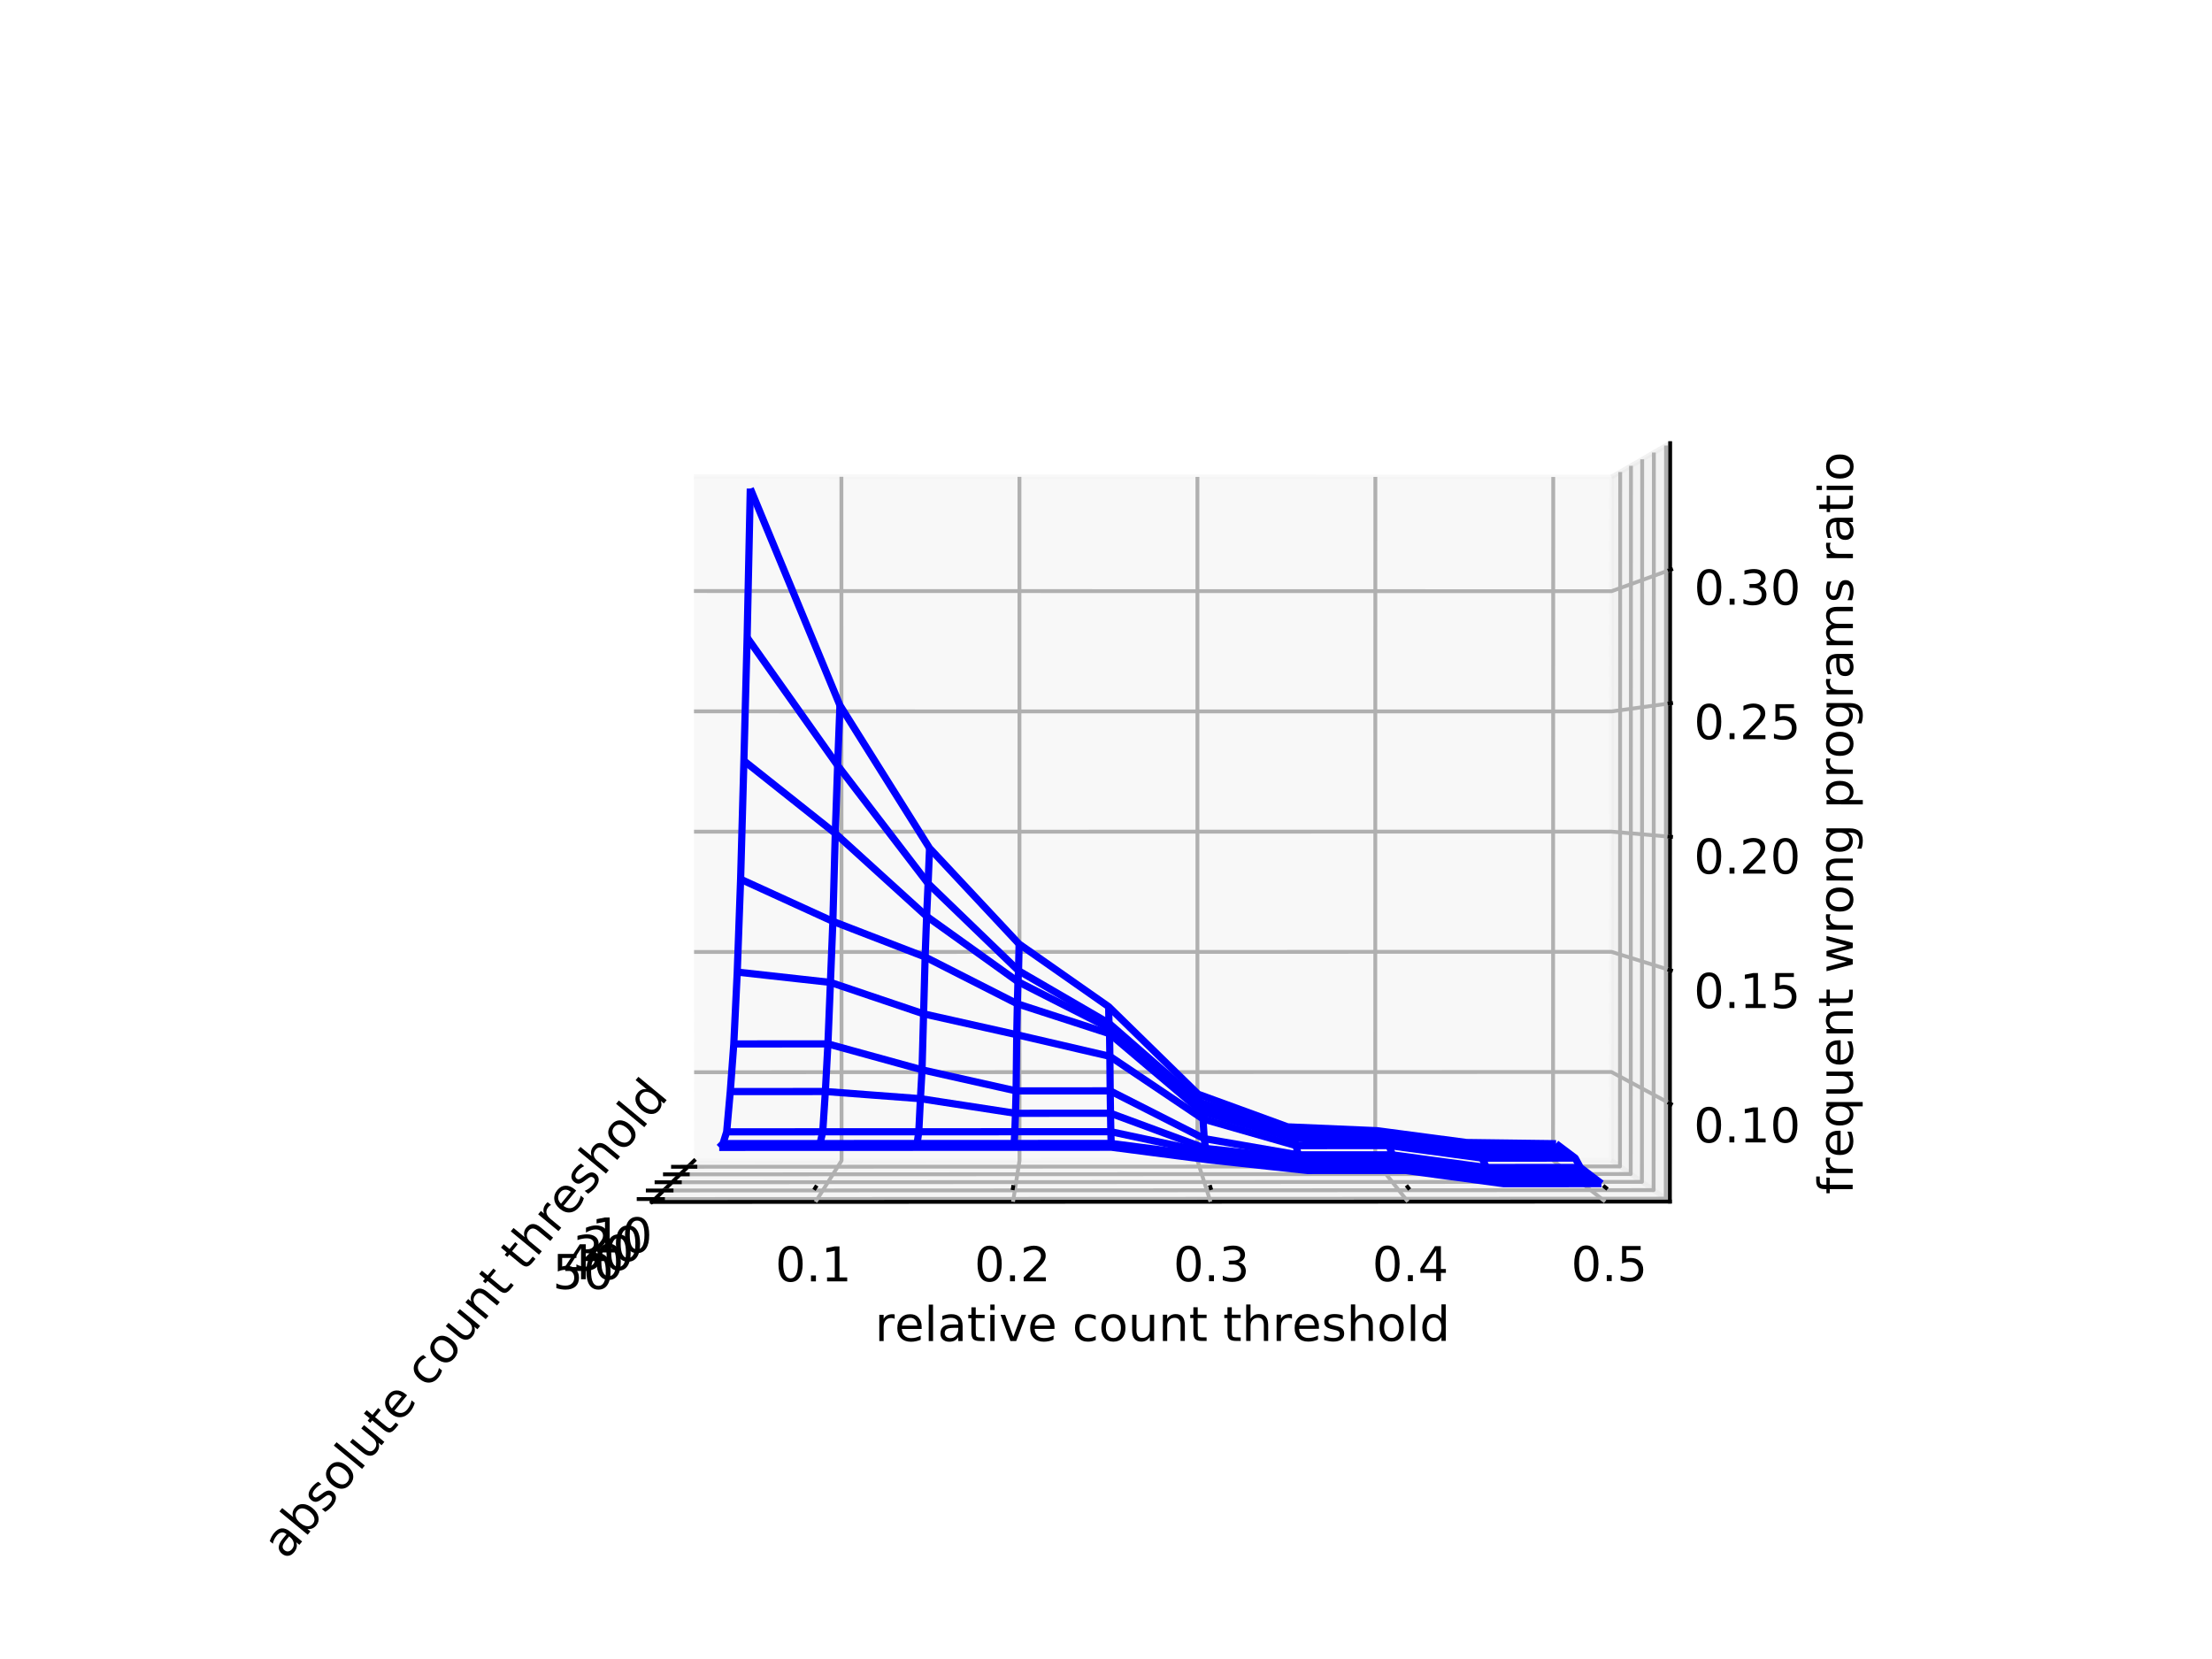<?xml version="1.0" encoding="UTF-8" standalone="no"?>
<!-- Created with matplotlib (https://matplotlib.org/) -->

<svg
   xmlns:dc="http://purl.org/dc/elements/1.1/"
   xmlns:cc="http://creativecommons.org/ns#"
   xmlns:rdf="http://www.w3.org/1999/02/22-rdf-syntax-ns#"
   xmlns:svg="http://www.w3.org/2000/svg"
   xmlns="http://www.w3.org/2000/svg"
   xmlns:xlink="http://www.w3.org/1999/xlink"
   xmlns:sodipodi="http://sodipodi.sourceforge.net/DTD/sodipodi-0.dtd"
   xmlns:inkscape="http://www.inkscape.org/namespaces/inkscape"
   height="345.6pt"
   version="1.1"
   viewBox="0 0 460.8 345.6"
   width="460.8pt"
   id="svg11483"
   sodipodi:docname="frequent_programs_leaving_rel.svg"
   inkscape:version="0.92.3 (unknown)">
  <sodipodi:namedview
     pagecolor="#ffffff"
     bordercolor="#666666"
     borderopacity="1"
     objecttolerance="10"
     gridtolerance="10"
     guidetolerance="10"
     inkscape:pageopacity="0"
     inkscape:pageshadow="2"
     inkscape:window-width="1920"
     inkscape:window-height="1052"
     id="namedview11485"
     showgrid="false"
     inkscape:zoom="1.4485868"
     inkscape:cx="335.65051"
     inkscape:cy="206.12994"
     inkscape:window-x="8"
     inkscape:window-y="0"
     inkscape:window-maximized="1"
     inkscape:current-layer="axis3d_1" />
  <defs
     id="defs10965">
    <style
       type="text/css"
       id="style10963">
*{stroke-linecap:butt;stroke-linejoin:round;}
  </style>
  </defs>
  <g
     id="figure_1">
    <g
       id="patch_1">
      <path
         d="M 0 345.6  L 460.8 345.6  L 460.8 0  L 0 0  z "
         style="fill:#ffffff;"
         id="path10967" />
    </g>
    <g
       id="patch_2">
      <path
         d="M 57.6 307.584  L 414.72 307.584  L 414.72 41.472  L 57.6 41.472  z "
         style="fill:#ffffff;"
         id="path10970" />
    </g>
    <g
       id="pane3d_1">
      <g
         id="patch_3">
        <path
           d="M 144.603 241.793  L 335.676 241.728  L 335.723 99.368  L 144.554 99.314  "
           style="fill:#f2f2f2;opacity:0.5;stroke:#f2f2f2;stroke-linejoin:miter;"
           id="path10973" />
      </g>
    </g>
    <g
       id="pane3d_2">
      <g
         id="patch_4">
        <path
           d="M 335.676 241.728  L 347.863 250.307  L 347.923 92.312  L 335.723 99.368  "
           style="fill:#e6e6e6;opacity:0.5;stroke:#e6e6e6;stroke-linejoin:miter;"
           id="path10977" />
      </g>
    </g>
    <g
       id="pane3d_3">
      <g
         id="patch_5">
        <path
           d="M 144.603 241.793  L 135.802 250.387  L 347.863 250.307  L 335.676 241.728  "
           style="fill:#ececec;opacity:0.5;stroke:#ececec;stroke-linejoin:miter;"
           id="path10981" />
      </g>
    </g>
    <g
       id="axis3d_1">
      <g
         id="line2d_1">
        <path
           d="M 144.603 241.793  L 135.802 250.387  "
           style="fill:none;stroke:#000000;stroke-linecap:square;stroke-width:0.8;"
           id="path10985" />
      </g>
      <g
         id="text_1"
         transform="rotate(-6.252,160.254,384.901)"
         style="stroke-linecap:butt;stroke-linejoin:round">
        <!-- absolute count threshold -->
        <defs
           id="defs11002">
          <path
             d="m 34.281,27.484 q -10.891,0 -15.094,-2.484 -4.203,-2.484 -4.203,-8.5 0,-4.781 3.156,-7.594 3.156,-2.797 8.562,-2.797 7.484,0 12,5.297 4.516,5.297 4.516,14.078 v 2 z m 17.922,3.719 V 0 H 43.219 v 8.297 q -3.078,-4.969 -7.672,-7.344 -4.594,-2.375 -11.234,-2.375 -8.391,0 -13.359,4.719 Q 6,8.016 6,15.922 q 0,9.219 6.172,13.906 6.188,4.688 18.438,4.688 H 43.219 v 0.891 q 0,6.203 -4.078,9.594 -4.078,3.391 -11.453,3.391 -4.688,0 -9.141,-1.125 -4.438,-1.125 -8.531,-3.375 v 8.312 q 4.922,1.906 9.562,2.844 Q 24.219,56 28.609,56 q 11.875,0 17.734,-6.156 5.859,-6.141 5.859,-18.641 z"
             id="DejaVuSans-97"
             inkscape:connector-curvature="0"
             style="stroke-linecap:butt;stroke-linejoin:round" />
          <path
             d="m 48.688,27.297 q 0,9.906 -4.078,15.547 -4.078,5.641 -11.203,5.641 -7.141,0 -11.219,-5.641 -4.078,-5.641 -4.078,-15.547 0,-9.906 4.078,-15.547 4.078,-5.641 11.219,-5.641 7.125,0 11.203,5.641 4.078,5.641 4.078,15.547 z m -30.578,19.094 q 2.844,4.875 7.156,7.234 Q 29.594,56 35.594,56 q 9.969,0 16.188,-7.906 6.234,-7.906 6.234,-20.797 0,-12.891 -6.234,-20.812 -6.219,-7.906 -16.188,-7.906 -6,0 -10.328,2.375 -4.312,2.375 -7.156,7.25 V 0 h -9.031 v 75.984 h 9.031 z"
             id="DejaVuSans-98"
             inkscape:connector-curvature="0"
             style="stroke-linecap:butt;stroke-linejoin:round" />
          <path
             d="m 44.281,53.078 v -8.5 Q 40.484,46.531 36.375,47.5 q -4.094,0.984 -8.5,0.984 -6.688,0 -10.031,-2.047 Q 14.5,44.391 14.5,40.281 q 0,-3.125 2.391,-4.906 2.391,-1.781 9.625,-3.391 l 3.078,-0.688 Q 39.156,29.25 43.188,25.516 47.219,21.781 47.219,15.094 q 0,-7.625 -6.031,-12.078 -6.031,-4.438 -16.578,-4.438 -4.391,0 -9.156,0.859 Q 10.688,0.297 5.422,2 v 9.281 q 4.984,-2.594 9.812,-3.891 4.828,-1.281 9.578,-1.281 6.344,0 9.75,2.172 3.422,2.172 3.422,6.125 0,3.656 -2.469,5.609 -2.453,1.953 -10.812,3.766 l -3.125,0.734 q -8.344,1.75 -12.062,5.391 -3.703,3.641 -3.703,9.984 0,7.719 5.469,11.906 Q 16.75,56 26.812,56 q 4.969,0 9.359,-0.734 4.406,-0.719 8.109,-2.188 z"
             id="DejaVuSans-115"
             inkscape:connector-curvature="0"
             style="stroke-linecap:butt;stroke-linejoin:round" />
          <path
             d="m 30.609,48.391 q -7.219,0 -11.422,-5.641 -4.203,-5.641 -4.203,-15.453 0,-9.812 4.172,-15.453 4.188,-5.641 11.453,-5.641 7.188,0 11.375,5.656 4.203,5.672 4.203,15.438 0,9.719 -4.203,15.406 -4.188,5.688 -11.375,5.688 z m 0,7.609 q 11.719,0 18.406,-7.625 6.703,-7.609 6.703,-21.078 0,-13.422 -6.703,-21.078 -6.688,-7.641 -18.406,-7.641 -11.766,0 -18.438,7.641 -6.656,7.656 -6.656,21.078 0,13.469 6.656,21.078 Q 18.844,56 30.609,56 Z"
             id="DejaVuSans-111"
             inkscape:connector-curvature="0"
             style="stroke-linecap:butt;stroke-linejoin:round" />
          <path
             d="M 9.422,75.984 H 18.406 V 0 H 9.422 Z"
             id="DejaVuSans-108"
             inkscape:connector-curvature="0"
             style="stroke-linecap:butt;stroke-linejoin:round" />
          <path
             d="M 8.5,21.578 V 54.688 h 8.984 V 21.922 q 0,-7.766 3.016,-11.656 3.031,-3.875 9.094,-3.875 7.266,0 11.484,4.641 4.234,4.641 4.234,12.656 v 31 h 8.984 V 0 H 45.312 V 8.406 Q 42.047,3.422 37.719,1 33.406,-1.422 27.688,-1.422 18.266,-1.422 13.375,4.438 8.5,10.297 8.5,21.578 Z M 31.109,56 Z"
             id="DejaVuSans-117"
             inkscape:connector-curvature="0"
             style="stroke-linecap:butt;stroke-linejoin:round" />
          <path
             d="M 18.312,70.219 V 54.688 h 18.5 v -6.984 h -18.5 v -29.688 q 0,-6.688 1.828,-8.594 1.828,-1.906 7.453,-1.906 H 36.812 V 0 H 27.594 Q 17.188,0 13.234,3.875 9.281,7.766 9.281,18.016 v 29.688 H 2.688 V 54.688 h 6.594 v 15.531 z"
             id="DejaVuSans-116"
             inkscape:connector-curvature="0"
             style="stroke-linecap:butt;stroke-linejoin:round" />
          <path
             d="m 56.203,29.594 v -4.391 h -41.312 q 0.594,-9.281 5.594,-14.141 5,-4.859 13.938,-4.859 5.172,0 10.031,1.266 4.859,1.266 9.656,3.812 v -8.5 q -4.844,-2.047 -9.922,-3.125 -5.078,-1.078 -10.297,-1.078 -13.094,0 -20.734,7.609 -7.641,7.625 -7.641,20.625 0,13.422 7.25,21.297 Q 20.016,56 32.328,56 q 11.031,0 17.453,-7.109 6.422,-7.094 6.422,-19.297 z m -8.984,2.641 q -0.094,7.359 -4.125,11.75 -4.031,4.406 -10.672,4.406 -7.516,0 -12.031,-4.25 -4.516,-4.25 -5.203,-11.969 z"
             id="DejaVuSans-101"
             inkscape:connector-curvature="0"
             style="stroke-linecap:butt;stroke-linejoin:round" />
          <path
             id="DejaVuSans-32"
             d=""
             inkscape:connector-curvature="0"
             style="stroke-linecap:butt;stroke-linejoin:round" />
          <path
             d="M 48.781,52.594 V 44.188 q -3.812,2.109 -7.641,3.156 -3.828,1.047 -7.734,1.047 -8.75,0 -13.594,-5.547 -4.828,-5.531 -4.828,-15.547 0,-10.016 4.828,-15.562 4.844,-5.531 13.594,-5.531 3.906,0 7.734,1.047 3.828,1.047 7.641,3.156 v -8.312 q -3.766,-1.75 -7.797,-2.625 -4.016,-0.891 -8.562,-0.891 -12.359,0 -19.641,7.766 -7.266,7.766 -7.266,20.953 0,13.375 7.344,21.031 Q 20.219,56 33.016,56 q 4.141,0 8.094,-0.859 3.953,-0.844 7.672,-2.547 z"
             id="DejaVuSans-99"
             inkscape:connector-curvature="0"
             style="stroke-linecap:butt;stroke-linejoin:round" />
          <path
             d="M 54.891,33.016 V 0 H 45.906 v 32.719 q 0,7.766 -3.031,11.609 -3.031,3.859 -9.078,3.859 -7.281,0 -11.484,-4.641 -4.203,-4.625 -4.203,-12.641 V 0 h -9.031 v 54.688 h 9.031 v -8.5 q 3.234,4.938 7.594,7.375 4.375,2.438 10.094,2.438 9.422,0 14.25,-5.828 4.844,-5.828 4.844,-17.156 z"
             id="DejaVuSans-110"
             inkscape:connector-curvature="0"
             style="stroke-linecap:butt;stroke-linejoin:round" />
          <path
             d="M 54.891,33.016 V 0 H 45.906 v 32.719 q 0,7.766 -3.031,11.609 -3.031,3.859 -9.078,3.859 -7.281,0 -11.484,-4.641 -4.203,-4.625 -4.203,-12.641 V 0 h -9.031 v 75.984 h 9.031 V 46.188 q 3.234,4.938 7.594,7.375 4.375,2.438 10.094,2.438 9.422,0 14.25,-5.828 4.844,-5.828 4.844,-17.156 z"
             id="DejaVuSans-104"
             inkscape:connector-curvature="0"
             style="stroke-linecap:butt;stroke-linejoin:round" />
          <path
             d="m 41.109,46.297 q -1.516,0.875 -3.297,1.281 Q 36.031,48 33.891,48 26.266,48 22.188,43.047 18.109,38.094 18.109,28.812 V 0 h -9.031 v 54.688 h 9.031 v -8.5 q 2.844,4.984 7.375,7.391 Q 30.031,56 36.531,56 q 0.922,0 2.047,-0.125 1.125,-0.109 2.484,-0.359 z"
             id="DejaVuSans-114"
             inkscape:connector-curvature="0"
             style="stroke-linecap:butt;stroke-linejoin:round" />
          <path
             d="m 45.406,46.391 v 29.594 h 8.984 V 0 H 45.406 v 8.203 q -2.828,-4.875 -7.156,-7.25 -4.312,-2.375 -10.375,-2.375 -9.906,0 -16.141,7.906 -6.219,7.922 -6.219,20.812 0,12.891 6.219,20.797 Q 17.969,56 27.875,56 q 6.062,0 10.375,-2.375 4.328,-2.359 7.156,-7.234 z M 14.797,27.297 q 0,-9.906 4.078,-15.547 4.078,-5.641 11.203,-5.641 7.125,0 11.219,5.641 4.109,5.641 4.109,15.547 0,9.906 -4.109,15.547 -4.094,5.641 -11.219,5.641 -7.125,0 -11.203,-5.641 -4.078,-5.641 -4.078,-15.547 z"
             id="DejaVuSans-100"
             inkscape:connector-curvature="0"
             style="stroke-linecap:butt;stroke-linejoin:round" />
        </defs>
        <g
           transform="matrix(0.072,-0.07,-0.07,-0.072,66.703,314.552)"
           id="g11052"
           style="stroke-linecap:butt;stroke-linejoin:round">
          <use
             xlink:href="#DejaVuSans-97"
             id="use11004"
             style="stroke-linecap:butt;stroke-linejoin:round"
             x="0"
             y="0"
             width="100%"
             height="100%" />
          <use
             x="61.279"
             xlink:href="#DejaVuSans-98"
             id="use11006"
             style="stroke-linecap:butt;stroke-linejoin:round"
             y="0"
             width="100%"
             height="100%" />
          <use
             x="124.756"
             xlink:href="#DejaVuSans-115"
             id="use11008"
             style="stroke-linecap:butt;stroke-linejoin:round"
             y="0"
             width="100%"
             height="100%" />
          <use
             x="176.855"
             xlink:href="#DejaVuSans-111"
             id="use11010"
             style="stroke-linecap:butt;stroke-linejoin:round"
             y="0"
             width="100%"
             height="100%" />
          <use
             x="238.037"
             xlink:href="#DejaVuSans-108"
             id="use11012"
             style="stroke-linecap:butt;stroke-linejoin:round"
             y="0"
             width="100%"
             height="100%" />
          <use
             x="265.82"
             xlink:href="#DejaVuSans-117"
             id="use11014"
             style="stroke-linecap:butt;stroke-linejoin:round"
             y="0"
             width="100%"
             height="100%" />
          <use
             x="329.199"
             xlink:href="#DejaVuSans-116"
             id="use11016"
             style="stroke-linecap:butt;stroke-linejoin:round"
             y="0"
             width="100%"
             height="100%" />
          <use
             x="368.408"
             xlink:href="#DejaVuSans-101"
             id="use11018"
             style="stroke-linecap:butt;stroke-linejoin:round"
             y="0"
             width="100%"
             height="100%" />
          <use
             x="429.932"
             xlink:href="#DejaVuSans-32"
             id="use11020"
             style="stroke-linecap:butt;stroke-linejoin:round"
             y="0"
             width="100%"
             height="100%" />
          <use
             x="461.719"
             xlink:href="#DejaVuSans-99"
             id="use11022"
             style="stroke-linecap:butt;stroke-linejoin:round"
             y="0"
             width="100%"
             height="100%" />
          <use
             x="516.699"
             xlink:href="#DejaVuSans-111"
             id="use11024"
             style="stroke-linecap:butt;stroke-linejoin:round"
             y="0"
             width="100%"
             height="100%" />
          <use
             x="577.881"
             xlink:href="#DejaVuSans-117"
             id="use11026"
             style="stroke-linecap:butt;stroke-linejoin:round"
             y="0"
             width="100%"
             height="100%" />
          <use
             x="641.26"
             xlink:href="#DejaVuSans-110"
             id="use11028"
             style="stroke-linecap:butt;stroke-linejoin:round"
             y="0"
             width="100%"
             height="100%" />
          <use
             x="704.639"
             xlink:href="#DejaVuSans-116"
             id="use11030"
             style="stroke-linecap:butt;stroke-linejoin:round"
             y="0"
             width="100%"
             height="100%" />
          <use
             x="743.848"
             xlink:href="#DejaVuSans-32"
             id="use11032"
             style="stroke-linecap:butt;stroke-linejoin:round"
             y="0"
             width="100%"
             height="100%" />
          <use
             x="775.635"
             xlink:href="#DejaVuSans-116"
             id="use11034"
             style="stroke-linecap:butt;stroke-linejoin:round"
             y="0"
             width="100%"
             height="100%" />
          <use
             x="814.844"
             xlink:href="#DejaVuSans-104"
             id="use11036"
             style="stroke-linecap:butt;stroke-linejoin:round"
             y="0"
             width="100%"
             height="100%" />
          <use
             x="878.223"
             xlink:href="#DejaVuSans-114"
             id="use11038"
             style="stroke-linecap:butt;stroke-linejoin:round"
             y="0"
             width="100%"
             height="100%" />
          <use
             x="919.305"
             xlink:href="#DejaVuSans-101"
             id="use11040"
             style="stroke-linecap:butt;stroke-linejoin:round"
             y="0"
             width="100%"
             height="100%" />
          <use
             x="980.828"
             xlink:href="#DejaVuSans-115"
             id="use11042"
             style="stroke-linecap:butt;stroke-linejoin:round"
             y="0"
             width="100%"
             height="100%" />
          <use
             x="1032.928"
             xlink:href="#DejaVuSans-104"
             id="use11044"
             style="stroke-linecap:butt;stroke-linejoin:round"
             y="0"
             width="100%"
             height="100%" />
          <use
             x="1096.307"
             xlink:href="#DejaVuSans-111"
             id="use11046"
             style="stroke-linecap:butt;stroke-linejoin:round"
             y="0"
             width="100%"
             height="100%" />
          <use
             x="1157.488"
             xlink:href="#DejaVuSans-108"
             id="use11048"
             style="stroke-linecap:butt;stroke-linejoin:round"
             y="0"
             width="100%"
             height="100%" />
          <use
             x="1185.272"
             xlink:href="#DejaVuSans-100"
             id="use11050"
             style="stroke-linecap:butt;stroke-linejoin:round"
             y="0"
             width="100%"
             height="100%" />
        </g>
      </g>
      <g
         id="Line3DCollection_1">
        <path
           d="M 143.309 243.057  L 337.468 242.989  L 337.517 98.331  "
           style="fill:none;stroke:#b0b0b0;stroke-width:0.8;"
           id="path11055" />
        <path
           d="M 141.689 244.638  L 339.71 244.568  L 339.762 97.032  "
           style="fill:none;stroke:#b0b0b0;stroke-width:0.8;"
           id="path11057" />
        <path
           d="M 140.004 246.284  L 342.044 246.211  L 342.098 95.681  "
           style="fill:none;stroke:#b0b0b0;stroke-width:0.8;"
           id="path11059" />
        <path
           d="M 138.249 247.998  L 344.475 247.922  L 344.531 94.274  "
           style="fill:none;stroke:#b0b0b0;stroke-width:0.8;"
           id="path11061" />
        <path
           d="M 136.419 249.784  L 347.008 249.705  L 347.067 92.807  "
           style="fill:none;stroke:#b0b0b0;stroke-width:0.8;"
           id="path11063" />
      </g>
      <g
         id="xtick_1">
        <g
           id="line2d_2">
          <path
             d="M 144.863 243.056  L 140.199 243.058  "
             style="fill:none;stroke:#000000;stroke-linecap:square;stroke-width:0.8;"
             id="path11066" />
        </g>
        <g
           id="text_2">
          <!-- 10 -->
          <defs
             id="defs11071">
            <path
               d="M 12.406 8.297  L 28.516 8.297  L 28.516 63.922  L 10.984 60.406  L 10.984 69.391  L 28.422 72.906  L 38.281 72.906  L 38.281 8.297  L 54.391 8.297  L 54.391 0  L 12.406 0  z "
               id="DejaVuSans-49" />
            <path
               d="M 31.781 66.406  Q 24.172 66.406 20.328 58.906  Q 16.5 51.422 16.5 36.375  Q 16.5 21.391 20.328 13.891  Q 24.172 6.391 31.781 6.391  Q 39.453 6.391 43.281 13.891  Q 47.125 21.391 47.125 36.375  Q 47.125 51.422 43.281 58.906  Q 39.453 66.406 31.781 66.406  z M 31.781 74.219  Q 44.047 74.219 50.516 64.516  Q 56.984 54.828 56.984 36.375  Q 56.984 17.969 50.516 8.266  Q 44.047 -1.422 31.781 -1.422  Q 19.531 -1.422 13.062 8.266  Q 6.594 17.969 6.594 36.375  Q 6.594 54.828 13.062 64.516  Q 19.531 74.219 31.781 74.219  z "
               id="DejaVuSans-48" />
          </defs>
          <g
             transform="translate(123.18 260.913)scale(0.1 -0.1)"
             id="g11077">
            <use
               xlink:href="#DejaVuSans-49"
               id="use11073" />
            <use
               x="63.623"
               xlink:href="#DejaVuSans-48"
               id="use11075" />
          </g>
        </g>
      </g>
      <g
         id="xtick_2">
        <g
           id="line2d_3">
          <path
             d="M 143.275 244.637  L 138.518 244.639  "
             style="fill:none;stroke:#000000;stroke-linecap:square;stroke-width:0.8;"
             id="path11081" />
        </g>
        <g
           id="text_3">
          <!-- 20 -->
          <defs
             id="defs11085">
            <path
               d="M 19.188 8.297  L 53.609 8.297  L 53.609 0  L 7.328 0  L 7.328 8.297  Q 12.938 14.109 22.625 23.891  Q 32.328 33.688 34.812 36.531  Q 39.547 41.844 41.422 45.531  Q 43.312 49.219 43.312 52.781  Q 43.312 58.594 39.234 62.25  Q 35.156 65.922 28.609 65.922  Q 23.969 65.922 18.812 64.312  Q 13.672 62.703 7.812 59.422  L 7.812 69.391  Q 13.766 71.781 18.938 73  Q 24.125 74.219 28.422 74.219  Q 39.75 74.219 46.484 68.547  Q 53.219 62.891 53.219 53.422  Q 53.219 48.922 51.531 44.891  Q 49.859 40.875 45.406 35.406  Q 44.188 33.984 37.641 27.219  Q 31.109 20.453 19.188 8.297  z "
               id="DejaVuSans-50" />
          </defs>
          <g
             transform="translate(121.287 262.699)scale(0.1 -0.1)"
             id="g11091">
            <use
               xlink:href="#DejaVuSans-50"
               id="use11087" />
            <use
               x="63.623"
               xlink:href="#DejaVuSans-48"
               id="use11089" />
          </g>
        </g>
      </g>
      <g
         id="xtick_3">
        <g
           id="line2d_4">
          <path
             d="M 141.621 246.283  L 136.768 246.285  "
             style="fill:none;stroke:#000000;stroke-linecap:square;stroke-width:0.8;"
             id="path11095" />
        </g>
        <g
           id="text_4">
          <!-- 30 -->
          <defs
             id="defs11099">
            <path
               d="M 40.578 39.312  Q 47.656 37.797 51.625 33  Q 55.609 28.219 55.609 21.188  Q 55.609 10.406 48.188 4.484  Q 40.766 -1.422 27.094 -1.422  Q 22.516 -1.422 17.656 -0.516  Q 12.797 0.391 7.625 2.203  L 7.625 11.719  Q 11.719 9.328 16.594 8.109  Q 21.484 6.891 26.812 6.891  Q 36.078 6.891 40.938 10.547  Q 45.797 14.203 45.797 21.188  Q 45.797 27.641 41.281 31.266  Q 36.766 34.906 28.719 34.906  L 20.219 34.906  L 20.219 43.016  L 29.109 43.016  Q 36.375 43.016 40.234 45.922  Q 44.094 48.828 44.094 54.297  Q 44.094 59.906 40.109 62.906  Q 36.141 65.922 28.719 65.922  Q 24.656 65.922 20.016 65.031  Q 15.375 64.156 9.812 62.312  L 9.812 71.094  Q 15.438 72.656 20.344 73.438  Q 25.25 74.219 29.594 74.219  Q 40.828 74.219 47.359 69.109  Q 53.906 64.016 53.906 55.328  Q 53.906 49.266 50.438 45.094  Q 46.969 40.922 40.578 39.312  z "
               id="DejaVuSans-51" />
          </defs>
          <g
             transform="translate(119.316 264.557)scale(0.1 -0.1)"
             id="g11105">
            <use
               xlink:href="#DejaVuSans-51"
               id="use11101" />
            <use
               x="63.623"
               xlink:href="#DejaVuSans-48"
               id="use11103" />
          </g>
        </g>
      </g>
      <g
         id="xtick_4">
        <g
           id="line2d_5">
          <path
             d="M 139.9 247.997  L 134.946 247.999  "
             style="fill:none;stroke:#000000;stroke-linecap:square;stroke-width:0.8;"
             id="path11109" />
        </g>
        <g
           id="text_5">
          <!-- 40 -->
          <defs
             id="defs11113">
            <path
               d="M 37.797 64.312  L 12.891 25.391  L 37.797 25.391  z M 35.203 72.906  L 47.609 72.906  L 47.609 25.391  L 58.016 25.391  L 58.016 17.188  L 47.609 17.188  L 47.609 0  L 37.797 0  L 37.797 17.188  L 4.891 17.188  L 4.891 26.703  z "
               id="DejaVuSans-52" />
          </defs>
          <g
             transform="translate(117.264 266.493)scale(0.1 -0.1)"
             id="g11119">
            <use
               xlink:href="#DejaVuSans-52"
               id="use11115" />
            <use
               x="63.623"
               xlink:href="#DejaVuSans-48"
               id="use11117" />
          </g>
        </g>
      </g>
      <g
         id="xtick_5">
        <g
           id="line2d_6">
          <path
             d="M 138.105 249.784  L 133.046 249.786  "
             style="fill:none;stroke:#000000;stroke-linecap:square;stroke-width:0.8;"
             id="path11123" />
        </g>
        <g
           id="text_6">
          <!-- 50 -->
          <defs
             id="defs11127">
            <path
               d="M 10.797 72.906  L 49.516 72.906  L 49.516 64.594  L 19.828 64.594  L 19.828 46.734  Q 21.969 47.469 24.109 47.828  Q 26.266 48.188 28.422 48.188  Q 40.625 48.188 47.75 41.5  Q 54.891 34.812 54.891 23.391  Q 54.891 11.625 47.562 5.094  Q 40.234 -1.422 26.906 -1.422  Q 22.312 -1.422 17.547 -0.641  Q 12.797 0.141 7.719 1.703  L 7.719 11.625  Q 12.109 9.234 16.797 8.062  Q 21.484 6.891 26.703 6.891  Q 35.156 6.891 40.078 11.328  Q 45.016 15.766 45.016 23.391  Q 45.016 31 40.078 35.438  Q 35.156 39.891 26.703 39.891  Q 22.75 39.891 18.812 39.016  Q 14.891 38.141 10.797 36.281  z "
               id="DejaVuSans-53" />
          </defs>
          <g
             transform="translate(115.125 268.51)scale(0.1 -0.1)"
             id="g11133">
            <use
               xlink:href="#DejaVuSans-53"
               id="use11129" />
            <use
               x="63.623"
               xlink:href="#DejaVuSans-48"
               id="use11131" />
          </g>
        </g>
      </g>
    </g>
    <g
       id="axis3d_2">
      <g
         id="line2d_7">
        <path
           d="M 347.863 250.307  L 135.802 250.387  "
           style="fill:none;stroke:#000000;stroke-linecap:square;stroke-width:0.8;"
           id="path11138" />
      </g>
      <g
         id="text_7">
        <!-- relative count threshold -->
        <defs
           id="defs11143">
          <path
             d="M 9.422 54.688  L 18.406 54.688  L 18.406 0  L 9.422 0  z M 9.422 75.984  L 18.406 75.984  L 18.406 64.594  L 9.422 64.594  z "
             id="DejaVuSans-105" />
          <path
             d="M 2.984 54.688  L 12.5 54.688  L 29.594 8.797  L 46.688 54.688  L 56.203 54.688  L 35.688 0  L 23.484 0  z "
             id="DejaVuSans-118" />
        </defs>
        <g
           transform="translate(182.27 279.373)rotate(-0.022)scale(0.1 -0.1)"
           id="g11193">
          <use
             xlink:href="#DejaVuSans-114"
             id="use11145" />
          <use
             x="41.082"
             xlink:href="#DejaVuSans-101"
             id="use11147" />
          <use
             x="102.605"
             xlink:href="#DejaVuSans-108"
             id="use11149" />
          <use
             x="130.389"
             xlink:href="#DejaVuSans-97"
             id="use11151" />
          <use
             x="191.668"
             xlink:href="#DejaVuSans-116"
             id="use11153" />
          <use
             x="230.877"
             xlink:href="#DejaVuSans-105"
             id="use11155" />
          <use
             x="258.66"
             xlink:href="#DejaVuSans-118"
             id="use11157" />
          <use
             x="317.84"
             xlink:href="#DejaVuSans-101"
             id="use11159" />
          <use
             x="379.363"
             xlink:href="#DejaVuSans-32"
             id="use11161" />
          <use
             x="411.15"
             xlink:href="#DejaVuSans-99"
             id="use11163" />
          <use
             x="466.131"
             xlink:href="#DejaVuSans-111"
             id="use11165" />
          <use
             x="527.312"
             xlink:href="#DejaVuSans-117"
             id="use11167" />
          <use
             x="590.691"
             xlink:href="#DejaVuSans-110"
             id="use11169" />
          <use
             x="654.07"
             xlink:href="#DejaVuSans-116"
             id="use11171" />
          <use
             x="693.279"
             xlink:href="#DejaVuSans-32"
             id="use11173" />
          <use
             x="725.066"
             xlink:href="#DejaVuSans-116"
             id="use11175" />
          <use
             x="764.275"
             xlink:href="#DejaVuSans-104"
             id="use11177" />
          <use
             x="827.654"
             xlink:href="#DejaVuSans-114"
             id="use11179" />
          <use
             x="868.736"
             xlink:href="#DejaVuSans-101"
             id="use11181" />
          <use
             x="930.26"
             xlink:href="#DejaVuSans-115"
             id="use11183" />
          <use
             x="982.359"
             xlink:href="#DejaVuSans-104"
             id="use11185" />
          <use
             x="1045.738"
             xlink:href="#DejaVuSans-111"
             id="use11187" />
          <use
             x="1106.92"
             xlink:href="#DejaVuSans-108"
             id="use11189" />
          <use
             x="1134.703"
             xlink:href="#DejaVuSans-100"
             id="use11191" />
        </g>
      </g>
      <g
         id="Line3DCollection_2">
        <path
           d="M 175.279 99.323  L 175.312 241.782  L 169.886 250.374  "
           style="fill:none;stroke:#b0b0b0;stroke-width:0.8;"
           id="path11196" />
        <path
           d="M 212.369 99.334  L 212.383 241.77  L 211.032 250.359  "
           style="fill:none;stroke:#b0b0b0;stroke-width:0.8;"
           id="path11198" />
        <path
           d="M 249.447 99.344  L 249.443 241.757  L 252.163 250.343  "
           style="fill:none;stroke:#b0b0b0;stroke-width:0.8;"
           id="path11200" />
        <path
           d="M 286.513 99.354  L 286.49 241.744  L 293.279 250.327  "
           style="fill:none;stroke:#b0b0b0;stroke-width:0.8;"
           id="path11202" />
        <path
           d="M 323.568 99.365  L 323.526 241.732  L 334.38 250.312  "
           style="fill:none;stroke:#b0b0b0;stroke-width:0.8;"
           id="path11204" />
      </g>
      <g
         id="xtick_6"
         transform="translate(0,-3)"
         style="stroke-linecap:butt;stroke-linejoin:round">
        <g
           id="line2d_8"
           style="stroke-linecap:butt;stroke-linejoin:round">
          <path
             d="m 169.935,250.298 -0.145,0.229"
             style="fill:none;stroke:#000000;stroke-width:0.8;stroke-linecap:square;stroke-linejoin:round"
             id="path11207"
             inkscape:connector-curvature="0" />
        </g>
        <g
           id="text_8"
           style="stroke-linecap:butt;stroke-linejoin:round">
          <!-- 0.1 -->
          <defs
             id="defs11211">
            <path
               d="M 10.688,12.406 H 21 V 0 H 10.688 Z"
               id="DejaVuSans-46"
               inkscape:connector-curvature="0"
               style="stroke-linecap:butt;stroke-linejoin:round" />
          </defs>
          <g
             transform="matrix(0.1,0,0,-0.1,161.508,269.938)"
             id="g11219"
             style="stroke-linecap:butt;stroke-linejoin:round">
            <use
               xlink:href="#DejaVuSans-48"
               id="use11213"
               style="stroke-linecap:butt;stroke-linejoin:round"
               x="0"
               y="0"
               width="100%"
               height="100%" />
            <use
               x="63.623"
               xlink:href="#DejaVuSans-46"
               id="use11215"
               style="stroke-linecap:butt;stroke-linejoin:round"
               y="0"
               width="100%"
               height="100%" />
            <use
               x="95.41"
               xlink:href="#DejaVuSans-49"
               id="use11217"
               style="stroke-linecap:butt;stroke-linejoin:round"
               y="0"
               width="100%"
               height="100%" />
          </g>
        </g>
      </g>
      <g
         id="xtick_7"
         transform="translate(0,-3)"
         style="stroke-linecap:butt;stroke-linejoin:round">
        <g
           id="line2d_9"
           style="stroke-linecap:butt;stroke-linejoin:round">
          <path
             d="m 211.044,250.282 -0.036,0.229"
             style="fill:none;stroke:#000000;stroke-width:0.8;stroke-linecap:square;stroke-linejoin:round"
             id="path11223"
             inkscape:connector-curvature="0" />
        </g>
        <g
           id="text_9"
           style="stroke-linecap:butt;stroke-linejoin:round">
          <!-- 0.2 -->
          <g
             transform="matrix(0.1,0,0,-0.1,202.975,269.92)"
             id="g11232"
             style="stroke-linecap:butt;stroke-linejoin:round">
            <use
               xlink:href="#DejaVuSans-48"
               id="use11226"
               style="stroke-linecap:butt;stroke-linejoin:round"
               x="0"
               y="0"
               width="100%"
               height="100%" />
            <use
               x="63.623"
               xlink:href="#DejaVuSans-46"
               id="use11228"
               style="stroke-linecap:butt;stroke-linejoin:round"
               y="0"
               width="100%"
               height="100%" />
            <use
               x="95.41"
               xlink:href="#DejaVuSans-50"
               id="use11230"
               style="stroke-linecap:butt;stroke-linejoin:round"
               y="0"
               width="100%"
               height="100%" />
          </g>
        </g>
      </g>
      <g
         id="xtick_8"
         transform="translate(0,-3)"
         style="stroke-linecap:butt;stroke-linejoin:round">
        <g
           id="line2d_10"
           style="stroke-linecap:butt;stroke-linejoin:round">
          <path
             d="m 252.139,250.267 0.072,0.229"
             style="fill:none;stroke:#000000;stroke-width:0.8;stroke-linecap:square;stroke-linejoin:round"
             id="path11236"
             inkscape:connector-curvature="0" />
        </g>
        <g
           id="text_10"
           style="stroke-linecap:butt;stroke-linejoin:round">
          <!-- 0.3 -->
          <g
             transform="matrix(0.1,0,0,-0.1,244.426,269.903)"
             id="g11245"
             style="stroke-linecap:butt;stroke-linejoin:round">
            <use
               xlink:href="#DejaVuSans-48"
               id="use11239"
               style="stroke-linecap:butt;stroke-linejoin:round"
               x="0"
               y="0"
               width="100%"
               height="100%" />
            <use
               x="63.623"
               xlink:href="#DejaVuSans-46"
               id="use11241"
               style="stroke-linecap:butt;stroke-linejoin:round"
               y="0"
               width="100%"
               height="100%" />
            <use
               x="95.41"
               xlink:href="#DejaVuSans-51"
               id="use11243"
               style="stroke-linecap:butt;stroke-linejoin:round"
               y="0"
               width="100%"
               height="100%" />
          </g>
        </g>
      </g>
      <g
         id="xtick_9"
         transform="translate(0,-3)"
         style="stroke-linecap:butt;stroke-linejoin:round">
        <g
           id="line2d_11"
           style="stroke-linecap:butt;stroke-linejoin:round">
          <path
             d="m 293.218,250.251 0.181,0.229"
             style="fill:none;stroke:#000000;stroke-width:0.8;stroke-linecap:square;stroke-linejoin:round"
             id="path11249"
             inkscape:connector-curvature="0" />
        </g>
        <g
           id="text_11"
           style="stroke-linecap:butt;stroke-linejoin:round">
          <!-- 0.4 -->
          <g
             transform="matrix(0.1,0,0,-0.1,285.863,269.885)"
             id="g11258"
             style="stroke-linecap:butt;stroke-linejoin:round">
            <use
               xlink:href="#DejaVuSans-48"
               id="use11252"
               style="stroke-linecap:butt;stroke-linejoin:round"
               x="0"
               y="0"
               width="100%"
               height="100%" />
            <use
               x="63.623"
               xlink:href="#DejaVuSans-46"
               id="use11254"
               style="stroke-linecap:butt;stroke-linejoin:round"
               y="0"
               width="100%"
               height="100%" />
            <use
               x="95.41"
               xlink:href="#DejaVuSans-52"
               id="use11256"
               style="stroke-linecap:butt;stroke-linejoin:round"
               y="0"
               width="100%"
               height="100%" />
          </g>
        </g>
      </g>
      <g
         id="xtick_10"
         transform="translate(0,-3)"
         style="stroke-linecap:butt;stroke-linejoin:round">
        <g
           id="line2d_12"
           style="stroke-linecap:butt;stroke-linejoin:round">
          <path
             d="m 334.283,250.236 0.289,0.229"
             style="fill:none;stroke:#000000;stroke-width:0.8;stroke-linecap:square;stroke-linejoin:round"
             id="path11262"
             inkscape:connector-curvature="0" />
        </g>
        <g
           id="text_12"
           style="stroke-linecap:butt;stroke-linejoin:round">
          <!-- 0.5 -->
          <g
             transform="matrix(0.1,0,0,-0.1,327.285,269.867)"
             id="g11271"
             style="stroke-linecap:butt;stroke-linejoin:round">
            <use
               xlink:href="#DejaVuSans-48"
               id="use11265"
               style="stroke-linecap:butt;stroke-linejoin:round"
               x="0"
               y="0"
               width="100%"
               height="100%" />
            <use
               x="63.623"
               xlink:href="#DejaVuSans-46"
               id="use11267"
               style="stroke-linecap:butt;stroke-linejoin:round"
               y="0"
               width="100%"
               height="100%" />
            <use
               x="95.41"
               xlink:href="#DejaVuSans-53"
               id="use11269"
               style="stroke-linecap:butt;stroke-linejoin:round"
               y="0"
               width="100%"
               height="100%" />
          </g>
        </g>
      </g>
    </g>
    <g
       id="axis3d_3">
      <g
         id="line2d_13">
        <path
           d="M 347.863 250.307  L 347.923 92.312  "
           style="fill:none;stroke:#000000;stroke-linecap:square;stroke-width:0.8;"
           id="path11276" />
      </g>
      <g
         id="text_13">
        <!-- frequent wrong programs ratio -->
        <defs
           id="defs11285">
          <path
             d="M 37.109 75.984  L 37.109 68.5  L 28.516 68.5  Q 23.688 68.5 21.797 66.547  Q 19.922 64.594 19.922 59.516  L 19.922 54.688  L 34.719 54.688  L 34.719 47.703  L 19.922 47.703  L 19.922 0  L 10.891 0  L 10.891 47.703  L 2.297 47.703  L 2.297 54.688  L 10.891 54.688  L 10.891 58.5  Q 10.891 67.625 15.141 71.797  Q 19.391 75.984 28.609 75.984  z "
             id="DejaVuSans-102" />
          <path
             d="M 14.797 27.297  Q 14.797 17.391 18.875 11.75  Q 22.953 6.109 30.078 6.109  Q 37.203 6.109 41.297 11.75  Q 45.406 17.391 45.406 27.297  Q 45.406 37.203 41.297 42.844  Q 37.203 48.484 30.078 48.484  Q 22.953 48.484 18.875 42.844  Q 14.797 37.203 14.797 27.297  z M 45.406 8.203  Q 42.578 3.328 38.25 0.953  Q 33.938 -1.422 27.875 -1.422  Q 17.969 -1.422 11.734 6.484  Q 5.516 14.406 5.516 27.297  Q 5.516 40.188 11.734 48.094  Q 17.969 56 27.875 56  Q 33.938 56 38.25 53.625  Q 42.578 51.266 45.406 46.391  L 45.406 54.688  L 54.391 54.688  L 54.391 -20.797  L 45.406 -20.797  z "
             id="DejaVuSans-113" />
          <path
             d="M 4.203 54.688  L 13.188 54.688  L 24.422 12.016  L 35.594 54.688  L 46.188 54.688  L 57.422 12.016  L 68.609 54.688  L 77.594 54.688  L 63.281 0  L 52.688 0  L 40.922 44.828  L 29.109 0  L 18.5 0  z "
             id="DejaVuSans-119" />
          <path
             d="M 45.406 27.984  Q 45.406 37.75 41.375 43.109  Q 37.359 48.484 30.078 48.484  Q 22.859 48.484 18.828 43.109  Q 14.797 37.75 14.797 27.984  Q 14.797 18.266 18.828 12.891  Q 22.859 7.516 30.078 7.516  Q 37.359 7.516 41.375 12.891  Q 45.406 18.266 45.406 27.984  z M 54.391 6.781  Q 54.391 -7.172 48.188 -13.984  Q 42 -20.797 29.203 -20.797  Q 24.469 -20.797 20.266 -20.094  Q 16.062 -19.391 12.109 -17.922  L 12.109 -9.188  Q 16.062 -11.328 19.922 -12.344  Q 23.781 -13.375 27.781 -13.375  Q 36.625 -13.375 41.016 -8.766  Q 45.406 -4.156 45.406 5.172  L 45.406 9.625  Q 42.625 4.781 38.281 2.391  Q 33.938 0 27.875 0  Q 17.828 0 11.672 7.656  Q 5.516 15.328 5.516 27.984  Q 5.516 40.672 11.672 48.328  Q 17.828 56 27.875 56  Q 33.938 56 38.281 53.609  Q 42.625 51.219 45.406 46.391  L 45.406 54.688  L 54.391 54.688  z "
             id="DejaVuSans-103" />
          <path
             d="M 18.109 8.203  L 18.109 -20.797  L 9.078 -20.797  L 9.078 54.688  L 18.109 54.688  L 18.109 46.391  Q 20.953 51.266 25.266 53.625  Q 29.594 56 35.594 56  Q 45.562 56 51.781 48.094  Q 58.016 40.188 58.016 27.297  Q 58.016 14.406 51.781 6.484  Q 45.562 -1.422 35.594 -1.422  Q 29.594 -1.422 25.266 0.953  Q 20.953 3.328 18.109 8.203  z M 48.688 27.297  Q 48.688 37.203 44.609 42.844  Q 40.531 48.484 33.406 48.484  Q 26.266 48.484 22.188 42.844  Q 18.109 37.203 18.109 27.297  Q 18.109 17.391 22.188 11.75  Q 26.266 6.109 33.406 6.109  Q 40.531 6.109 44.609 11.75  Q 48.688 17.391 48.688 27.297  z "
             id="DejaVuSans-112" />
          <path
             d="M 52 44.188  Q 55.375 50.25 60.062 53.125  Q 64.75 56 71.094 56  Q 79.641 56 84.281 50.016  Q 88.922 44.047 88.922 33.016  L 88.922 0  L 79.891 0  L 79.891 32.719  Q 79.891 40.578 77.094 44.375  Q 74.312 48.188 68.609 48.188  Q 61.625 48.188 57.562 43.547  Q 53.516 38.922 53.516 30.906  L 53.516 0  L 44.484 0  L 44.484 32.719  Q 44.484 40.625 41.703 44.406  Q 38.922 48.188 33.109 48.188  Q 26.219 48.188 22.156 43.531  Q 18.109 38.875 18.109 30.906  L 18.109 0  L 9.078 0  L 9.078 54.688  L 18.109 54.688  L 18.109 46.188  Q 21.188 51.219 25.484 53.609  Q 29.781 56 35.688 56  Q 41.656 56 45.828 52.969  Q 50 49.953 52 44.188  z "
             id="DejaVuSans-109" />
        </defs>
        <g
           transform="translate(385.944 248.8)rotate(-89.978)scale(0.1 -0.1)"
           id="g11345">
          <use
             xlink:href="#DejaVuSans-102"
             id="use11287" />
          <use
             x="35.205"
             xlink:href="#DejaVuSans-114"
             id="use11289" />
          <use
             x="76.287"
             xlink:href="#DejaVuSans-101"
             id="use11291" />
          <use
             x="137.811"
             xlink:href="#DejaVuSans-113"
             id="use11293" />
          <use
             x="201.287"
             xlink:href="#DejaVuSans-117"
             id="use11295" />
          <use
             x="264.666"
             xlink:href="#DejaVuSans-101"
             id="use11297" />
          <use
             x="326.189"
             xlink:href="#DejaVuSans-110"
             id="use11299" />
          <use
             x="389.568"
             xlink:href="#DejaVuSans-116"
             id="use11301" />
          <use
             x="428.777"
             xlink:href="#DejaVuSans-32"
             id="use11303" />
          <use
             x="460.564"
             xlink:href="#DejaVuSans-119"
             id="use11305" />
          <use
             x="542.352"
             xlink:href="#DejaVuSans-114"
             id="use11307" />
          <use
             x="583.434"
             xlink:href="#DejaVuSans-111"
             id="use11309" />
          <use
             x="644.615"
             xlink:href="#DejaVuSans-110"
             id="use11311" />
          <use
             x="707.994"
             xlink:href="#DejaVuSans-103"
             id="use11313" />
          <use
             x="771.471"
             xlink:href="#DejaVuSans-32"
             id="use11315" />
          <use
             x="803.258"
             xlink:href="#DejaVuSans-112"
             id="use11317" />
          <use
             x="866.734"
             xlink:href="#DejaVuSans-114"
             id="use11319" />
          <use
             x="907.816"
             xlink:href="#DejaVuSans-111"
             id="use11321" />
          <use
             x="968.998"
             xlink:href="#DejaVuSans-103"
             id="use11323" />
          <use
             x="1032.475"
             xlink:href="#DejaVuSans-114"
             id="use11325" />
          <use
             x="1073.588"
             xlink:href="#DejaVuSans-97"
             id="use11327" />
          <use
             x="1134.867"
             xlink:href="#DejaVuSans-109"
             id="use11329" />
          <use
             x="1232.279"
             xlink:href="#DejaVuSans-115"
             id="use11331" />
          <use
             x="1284.379"
             xlink:href="#DejaVuSans-32"
             id="use11333" />
          <use
             x="1316.166"
             xlink:href="#DejaVuSans-114"
             id="use11335" />
          <use
             x="1357.279"
             xlink:href="#DejaVuSans-97"
             id="use11337" />
          <use
             x="1418.559"
             xlink:href="#DejaVuSans-116"
             id="use11339" />
          <use
             x="1457.768"
             xlink:href="#DejaVuSans-105"
             id="use11341" />
          <use
             x="1485.551"
             xlink:href="#DejaVuSans-111"
             id="use11343" />
        </g>
      </g>
      <g
         id="Line3DCollection_3">
        <path
           d="M 347.871 229.872  L 335.682 223.314  L 144.597 223.364  "
           style="fill:none;stroke:#b0b0b0;stroke-width:0.8;"
           id="path11348" />
        <path
           d="M 347.881 202.091  L 335.69 198.282  L 144.588 198.311  "
           style="fill:none;stroke:#b0b0b0;stroke-width:0.8;"
           id="path11350" />
        <path
           d="M 347.892 174.305  L 335.699 173.245  L 144.579 173.253  "
           style="fill:none;stroke:#b0b0b0;stroke-width:0.8;"
           id="path11352" />
        <path
           d="M 347.902 146.513  L 335.707 148.204  L 144.571 148.191  "
           style="fill:none;stroke:#b0b0b0;stroke-width:0.8;"
           id="path11354" />
        <path
           d="M 347.913 118.716  L 335.715 123.158  L 144.562 123.124  "
           style="fill:none;stroke:#b0b0b0;stroke-width:0.8;"
           id="path11356" />
      </g>
      <g
         id="xtick_11">
        <g
           id="line2d_14">
          <path
             d="M 347.762 229.813  L 348.087 229.988  "
             style="fill:none;stroke:#000000;stroke-linecap:square;stroke-width:0.8;"
             id="path11359" />
        </g>
        <g
           id="text_14">
          <!-- 0.10 -->
          <g
             transform="translate(352.833 237.985)scale(0.1 -0.1)"
             id="g11370">
            <use
               xlink:href="#DejaVuSans-48"
               id="use11362" />
            <use
               x="63.623"
               xlink:href="#DejaVuSans-46"
               id="use11364" />
            <use
               x="95.41"
               xlink:href="#DejaVuSans-49"
               id="use11366" />
            <use
               x="159.033"
               xlink:href="#DejaVuSans-48"
               id="use11368" />
          </g>
        </g>
      </g>
      <g
         id="xtick_12">
        <g
           id="line2d_15">
          <path
             d="M 347.773 202.057  L 348.098 202.159  "
             style="fill:none;stroke:#000000;stroke-linecap:square;stroke-width:0.8;"
             id="path11374" />
        </g>
        <g
           id="text_15">
          <!-- 0.15 -->
          <g
             transform="translate(352.846 209.989)scale(0.1 -0.1)"
             id="g11385">
            <use
               xlink:href="#DejaVuSans-48"
               id="use11377" />
            <use
               x="63.623"
               xlink:href="#DejaVuSans-46"
               id="use11379" />
            <use
               x="95.41"
               xlink:href="#DejaVuSans-49"
               id="use11381" />
            <use
               x="159.033"
               xlink:href="#DejaVuSans-53"
               id="use11383" />
          </g>
        </g>
      </g>
      <g
         id="xtick_13">
        <g
           id="line2d_16">
          <path
             d="M 347.783 174.295  L 348.109 174.324  "
             style="fill:none;stroke:#000000;stroke-linecap:square;stroke-width:0.8;"
             id="path11389" />
        </g>
        <g
           id="text_16">
          <!-- 0.20 -->
          <g
             transform="translate(352.858 181.987)scale(0.1 -0.1)"
             id="g11400">
            <use
               xlink:href="#DejaVuSans-48"
               id="use11392" />
            <use
               x="63.623"
               xlink:href="#DejaVuSans-46"
               id="use11394" />
            <use
               x="95.41"
               xlink:href="#DejaVuSans-50"
               id="use11396" />
            <use
               x="159.033"
               xlink:href="#DejaVuSans-48"
               id="use11398" />
          </g>
        </g>
      </g>
      <g
         id="xtick_14">
        <g
           id="line2d_17">
          <path
             d="M 347.794 146.528  L 348.119 146.483  "
             style="fill:none;stroke:#000000;stroke-linecap:square;stroke-width:0.8;"
             id="path11404" />
        </g>
        <g
           id="text_17">
          <!-- 0.25 -->
          <g
             transform="translate(352.87 153.979)scale(0.1 -0.1)"
             id="g11415">
            <use
               xlink:href="#DejaVuSans-48"
               id="use11407" />
            <use
               x="63.623"
               xlink:href="#DejaVuSans-46"
               id="use11409" />
            <use
               x="95.41"
               xlink:href="#DejaVuSans-50"
               id="use11411" />
            <use
               x="159.033"
               xlink:href="#DejaVuSans-53"
               id="use11413" />
          </g>
        </g>
      </g>
      <g
         id="xtick_15">
        <g
           id="line2d_18">
          <path
             d="M 347.804 118.756  L 348.13 118.637  "
             style="fill:none;stroke:#000000;stroke-linecap:square;stroke-width:0.8;"
             id="path11419" />
        </g>
        <g
           id="text_18">
          <!-- 0.30 -->
          <g
             transform="translate(352.882 125.965)scale(0.1 -0.1)"
             id="g11430">
            <use
               xlink:href="#DejaVuSans-48"
               id="use11422" />
            <use
               x="63.623"
               xlink:href="#DejaVuSans-46"
               id="use11424" />
            <use
               x="95.41"
               xlink:href="#DejaVuSans-51"
               id="use11426" />
            <use
               x="159.033"
               xlink:href="#DejaVuSans-48"
               id="use11428" />
          </g>
        </g>
      </g>
    </g>
    <g
       id="axes_1">
      <g
         id="Line3DCollection_4">
        <path
           clip-path="url(#pcc55b87b8c)"
           d="M 156.299 101.779  L 155.641 132.814  L 154.968 158.487  L 154.282 183.161  L 153.58 202.504  L 152.863 217.469  L 152.129 227.388  L 151.379 235.781  L 150.612 238.231  L 149.828 239.021  "
           style="fill:none;stroke:#0000ff;stroke-width:1.5;"
           id="path11435" />
        <path
           clip-path="url(#pcc55b87b8c)"
           d="M 174.976 146.935  L 174.494 159.454  L 174.003 173.607  L 173.503 191.936  L 172.992 204.651  L 172.47 217.464  L 171.936 227.382  L 171.392 235.775  L 170.834 238.224  L 170.264 239.014  "
           style="fill:none;stroke:#0000ff;stroke-width:1.5;"
           id="path11437" />
        <path
           clip-path="url(#pcc55b87b8c)"
           d="M 193.643 176.691  L 193.341 184.049  L 193.033 190.883  L 192.72 199.358  L 192.4 211.203  L 192.075 222.863  L 191.741 228.875  L 191.401 235.769  L 191.053 238.218  L 190.697 239.007  "
           style="fill:none;stroke:#0000ff;stroke-width:1.5;"
           id="path11439" />
        <path
           clip-path="url(#pcc55b87b8c)"
           d="M 212.301 196.655  L 212.18 202.221  L 212.057 204.503  L 211.932 209.116  L 211.805 215.551  L 211.675 227.253  L 211.542 231.919  L 211.406 235.762  L 211.268 238.211  L 211.126 239.001  "
           style="fill:none;stroke:#0000ff;stroke-width:1.5;"
           id="path11441" />
        <path
           clip-path="url(#pcc55b87b8c)"
           d="M 230.953 209.708  L 231.014 213.161  L 231.077 214.163  L 231.14 215.341  L 231.205 220.055  L 231.272 227.248  L 231.339 231.913  L 231.408 235.756  L 231.479 238.205  L 231.551 238.994  "
           style="fill:none;stroke:#0000ff;stroke-width:1.5;"
           id="path11443" />
        <path
           clip-path="url(#pcc55b87b8c)"
           d="M 249.6 227.948  L 249.843 229.594  L 250.091 230.244  L 250.344 231.581  L 250.602 233.103  L 250.864 237.197  L 251.133 239.236  L 251.407 240.019  L 251.687 240.819  L 251.972 241.636  "
           style="fill:none;stroke:#0000ff;stroke-width:1.5;"
           id="path11445" />
        <path
           clip-path="url(#pcc55b87b8c)"
           d="M 268.243 234.746  L 268.668 235.694  L 269.101 236.404  L 269.543 237.128  L 269.994 238.653  L 270.453 240.58  L 270.922 241.369  L 271.401 242.174  L 271.89 242.997  L 272.39 243.837  "
           style="fill:none;stroke:#0000ff;stroke-width:1.5;"
           id="path11447" />
        <path
           clip-path="url(#pcc55b87b8c)"
           d="M 286.883 235.546  L 287.49 236.451  L 288.108 237.169  L 288.739 237.9  L 289.382 238.647  L 290.039 240.573  L 290.709 241.362  L 291.393 242.167  L 292.091 242.99  L 292.804 243.829  "
           style="fill:none;stroke:#0000ff;stroke-width:1.5;"
           id="path11449" />
        <path
           clip-path="url(#pcc55b87b8c)"
           d="M 305.52 238.009  L 306.308 238.989  L 307.111 239.731  L 307.931 240.488  L 308.767 241.26  L 309.62 243.213  L 310.491 244.029  L 311.379 244.862  L 312.287 245.713  L 313.213 246.581  "
           style="fill:none;stroke:#0000ff;stroke-width:1.5;"
           id="path11451" />
        <path
           clip-path="url(#pcc55b87b8c)"
           d="M 324.153 238.255  L 325.123 238.982  L 326.112 239.725  L 327.121 240.482  L 328.149 241.254  L 329.199 243.206  L 330.27 244.022  L 331.363 244.855  L 332.48 245.705  L 333.62 246.574  "
           style="fill:none;stroke:#0000ff;stroke-width:1.5;"
           id="path11453" />
        <path
           clip-path="url(#pcc55b87b8c)"
           d="M 156.299 101.779  L 174.976 146.935  L 193.643 176.691  L 212.301 196.655  L 230.953 209.708  L 249.6 227.948  L 268.243 234.746  L 286.883 235.546  L 305.52 238.009  L 324.153 238.255  "
           style="fill:none;stroke:#0000ff;stroke-width:1.5;"
           id="path11455" />
        <path
           clip-path="url(#pcc55b87b8c)"
           d="M 155.641 132.814  L 174.494 159.454  L 193.341 184.049  L 212.18 202.221  L 231.014 213.161  L 249.843 229.594  L 268.668 235.694  L 287.49 236.451  L 306.308 238.989  L 325.123 238.982  "
           style="fill:none;stroke:#0000ff;stroke-width:1.5;"
           id="path11457" />
        <path
           clip-path="url(#pcc55b87b8c)"
           d="M 154.968 158.487  L 174.003 173.607  L 193.033 190.883  L 212.057 204.503  L 231.077 214.163  L 250.091 230.244  L 269.101 236.404  L 288.108 237.169  L 307.111 239.731  L 326.112 239.725  "
           style="fill:none;stroke:#0000ff;stroke-width:1.5;"
           id="path11459" />
        <path
           clip-path="url(#pcc55b87b8c)"
           d="M 154.282 183.161  L 173.503 191.936  L 192.72 199.358  L 211.932 209.116  L 231.14 215.341  L 250.344 231.581  L 269.543 237.128  L 288.739 237.9  L 307.931 240.488  L 327.121 240.482  "
           style="fill:none;stroke:#0000ff;stroke-width:1.5;"
           id="path11461" />
        <path
           clip-path="url(#pcc55b87b8c)"
           d="M 153.58 202.504  L 172.992 204.651  L 192.4 211.203  L 211.805 215.551  L 231.205 220.055  L 250.602 233.103  L 269.994 238.653  L 289.382 238.647  L 308.767 241.26  L 328.149 241.254  "
           style="fill:none;stroke:#0000ff;stroke-width:1.5;"
           id="path11463" />
        <path
           clip-path="url(#pcc55b87b8c)"
           d="M 152.863 217.469  L 172.47 217.464  L 192.075 222.863  L 211.675 227.253  L 231.272 227.248  L 250.864 237.197  L 270.453 240.58  L 290.039 240.573  L 309.62 243.213  L 329.199 243.206  "
           style="fill:none;stroke:#0000ff;stroke-width:1.5;"
           id="path11465" />
        <path
           clip-path="url(#pcc55b87b8c)"
           d="M 152.129 227.388  L 171.936 227.382  L 191.741 228.875  L 211.542 231.919  L 231.339 231.913  L 251.133 239.236  L 270.922 241.369  L 290.709 241.362  L 310.491 244.029  L 330.27 244.022  "
           style="fill:none;stroke:#0000ff;stroke-width:1.5;"
           id="path11467" />
        <path
           clip-path="url(#pcc55b87b8c)"
           d="M 151.379 235.781  L 171.392 235.775  L 191.401 235.769  L 211.406 235.762  L 231.408 235.756  L 251.407 240.019  L 271.401 242.174  L 291.393 242.167  L 311.379 244.862  L 331.363 244.855  "
           style="fill:none;stroke:#0000ff;stroke-width:1.5;"
           id="path11469" />
        <path
           clip-path="url(#pcc55b87b8c)"
           d="M 150.612 238.231  L 170.834 238.224  L 191.053 238.218  L 211.268 238.211  L 231.479 238.205  L 251.687 240.819  L 271.89 242.997  L 292.091 242.99  L 312.287 245.713  L 332.48 245.705  "
           style="fill:none;stroke:#0000ff;stroke-width:1.5;"
           id="path11471" />
        <path
           clip-path="url(#pcc55b87b8c)"
           d="M 149.828 239.021  L 170.264 239.014  L 190.697 239.007  L 211.126 239.001  L 231.551 238.994  L 251.972 241.636  L 272.39 243.837  L 292.804 243.829  L 313.213 246.581  L 333.62 246.574  "
           style="fill:none;stroke:#0000ff;stroke-width:1.5;"
           id="path11473" />
      </g>
    </g>
  </g>
  <defs
     id="defs11481">
    <clipPath
       id="pcc55b87b8c">
      <rect
         height="266.112"
         width="357.12"
         x="57.6"
         y="41.472"
         id="rect11478" />
    </clipPath>
  </defs>
</svg>
